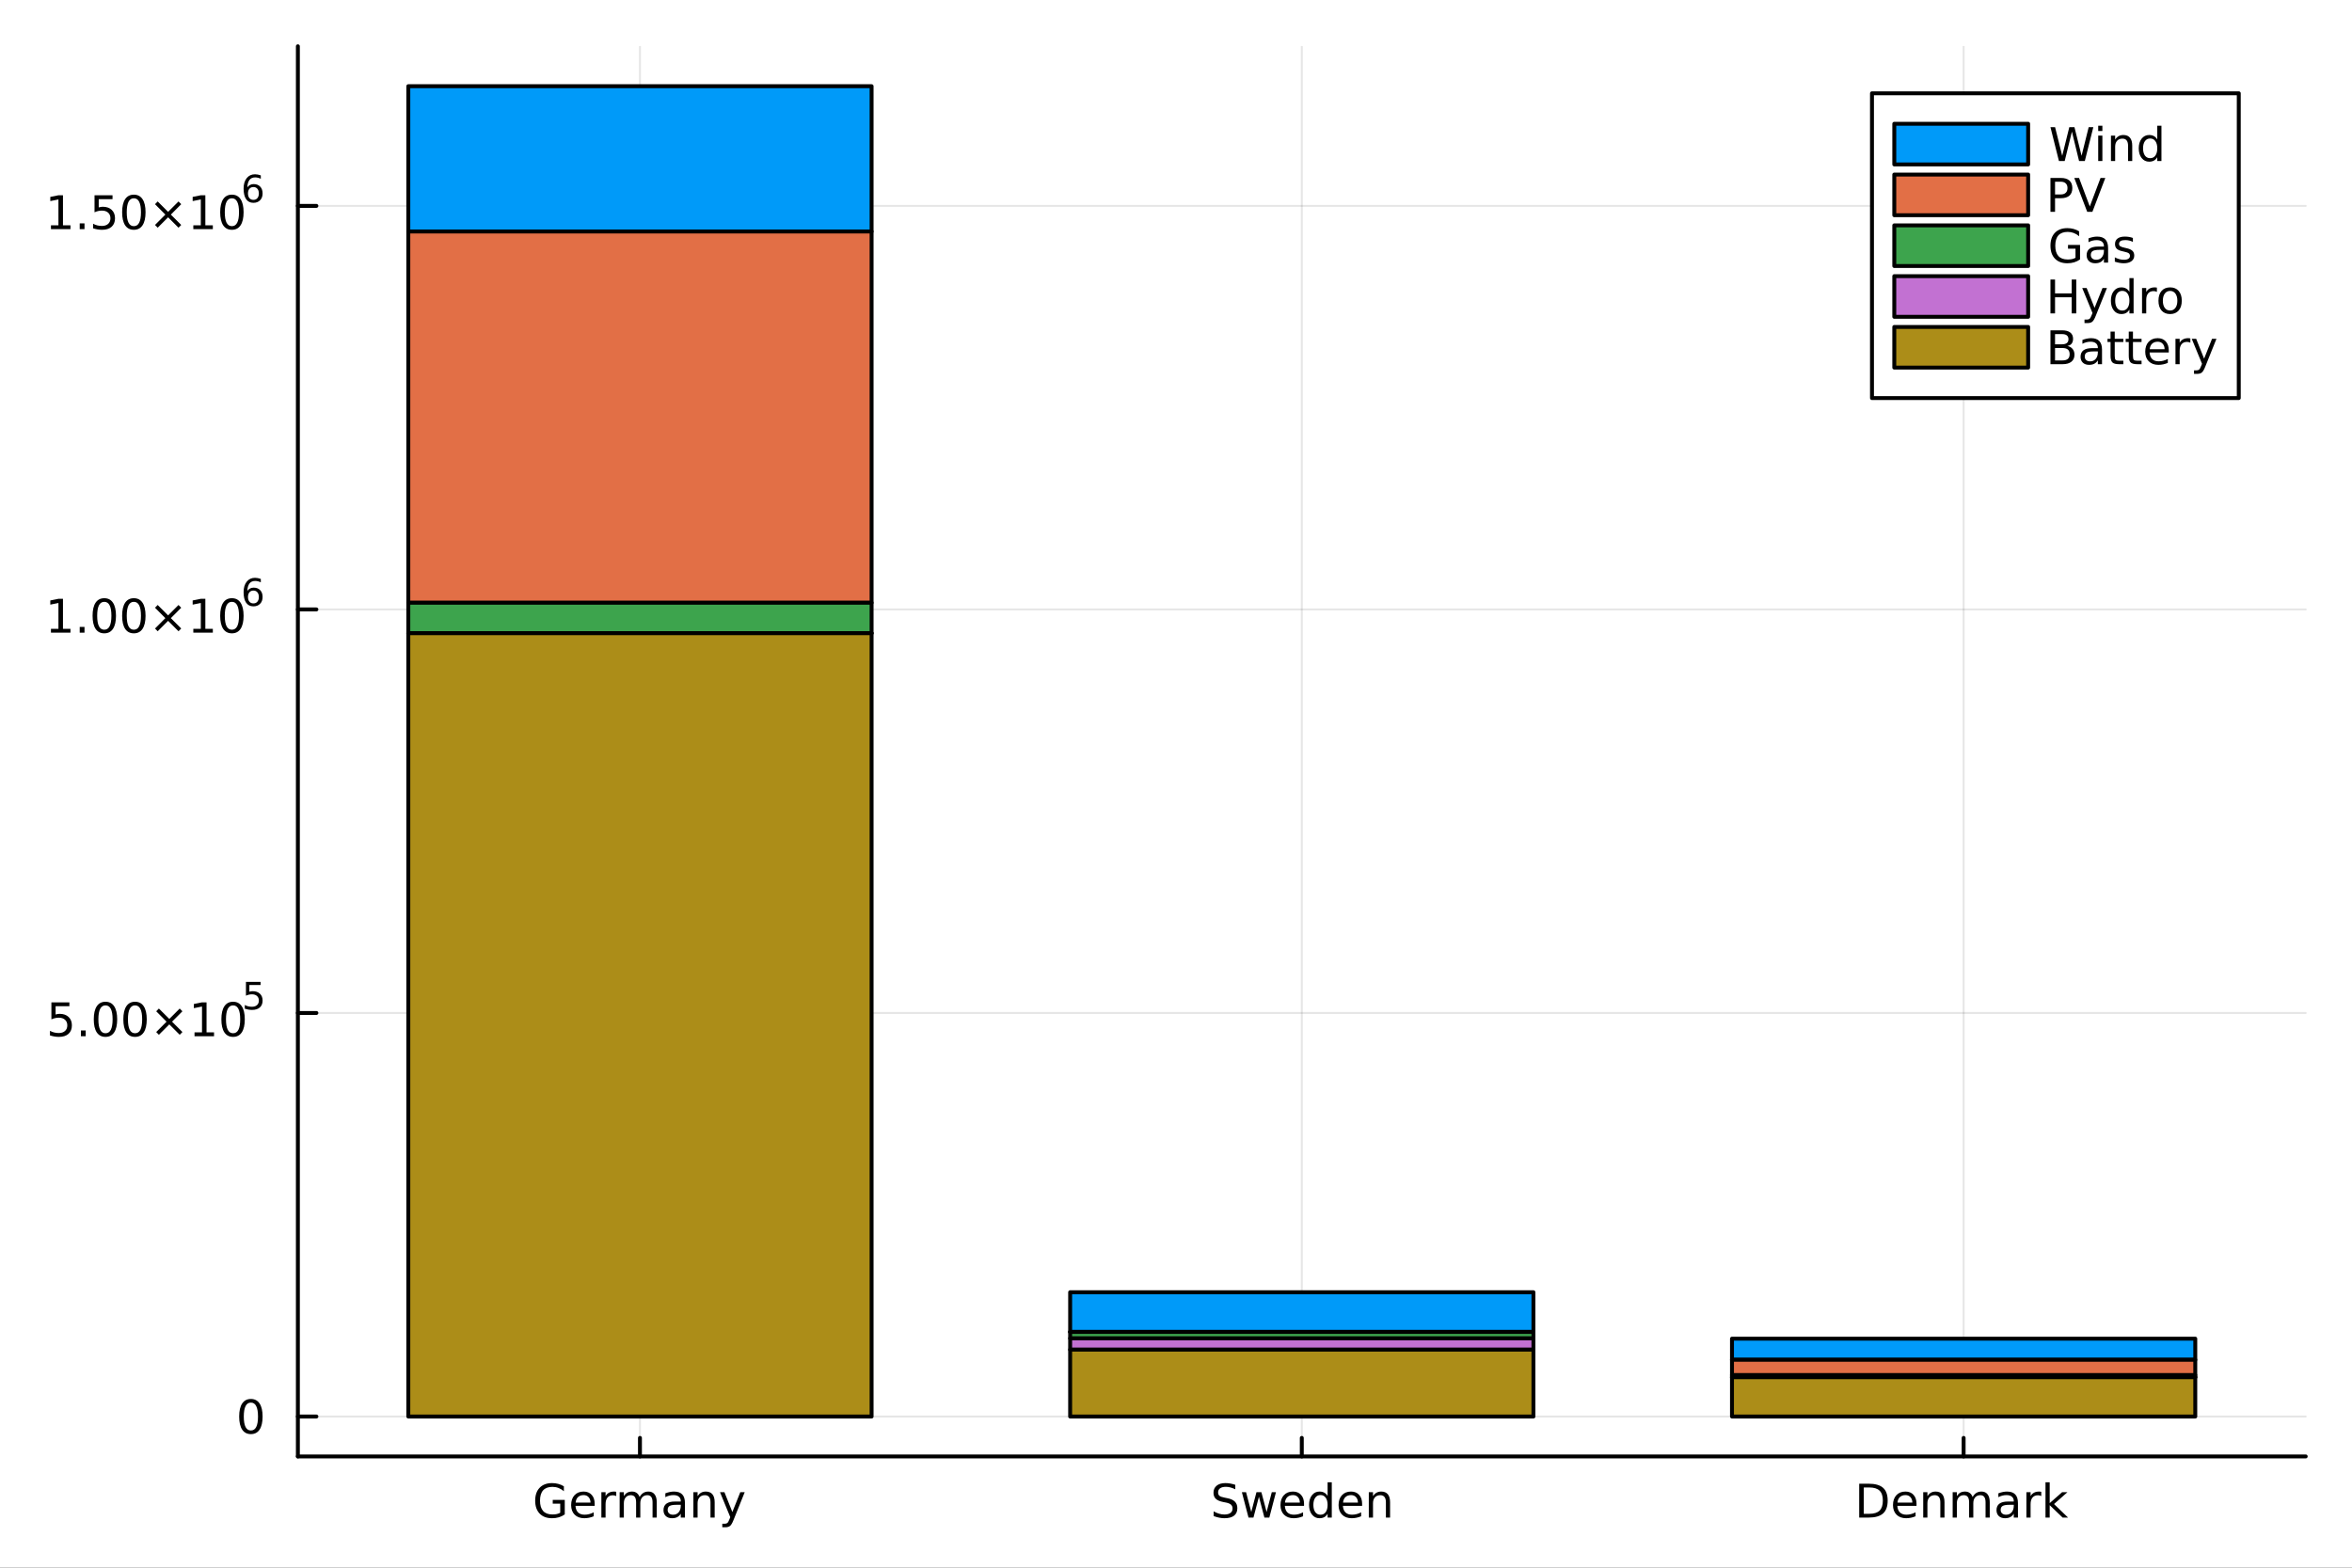 <?xml version="1.0" encoding="utf-8"?>
<svg xmlns="http://www.w3.org/2000/svg" xmlns:xlink="http://www.w3.org/1999/xlink" width="600" height="400" viewBox="0 0 2400 1600">
<rect x="0" y="0" width="2400" height="1600" fill="#333333" stroke="none"/>
<defs>
  <clipPath id="clip590">
    <rect x="0" y="0" width="2400" height="1600"/>
  </clipPath>
</defs>
<path clip-path="url(#clip590)" d="M0 1600 L2400 1600 L2400 0 L0 0  Z" fill="#ffffff" fill-rule="evenodd" fill-opacity="1"/>
<defs>
  <clipPath id="clip591">
    <rect x="480" y="0" width="1681" height="1600"/>
  </clipPath>
</defs>
<path clip-path="url(#clip590)" d="M303.956 1486.45 L2352.76 1486.45 L2352.76 47.244 L303.956 47.244  Z" fill="#ffffff" fill-rule="evenodd" fill-opacity="1"/>
<defs>
  <clipPath id="clip592">
    <rect x="303" y="47" width="2050" height="1440"/>
  </clipPath>
</defs>
<polyline clip-path="url(#clip592)" style="stroke:#000000; stroke-linecap:round; stroke-linejoin:round; stroke-width:2; stroke-opacity:0.1; fill:none" points="653.013,1486.45 653.013,47.244 "/>
<polyline clip-path="url(#clip592)" style="stroke:#000000; stroke-linecap:round; stroke-linejoin:round; stroke-width:2; stroke-opacity:0.1; fill:none" points="1328.36,1486.45 1328.36,47.244 "/>
<polyline clip-path="url(#clip592)" style="stroke:#000000; stroke-linecap:round; stroke-linejoin:round; stroke-width:2; stroke-opacity:0.1; fill:none" points="2003.7,1486.45 2003.7,47.244 "/>
<polyline clip-path="url(#clip590)" style="stroke:#000000; stroke-linecap:round; stroke-linejoin:round; stroke-width:4; stroke-opacity:1; fill:none" points="303.956,1486.45 2352.76,1486.45 "/>
<polyline clip-path="url(#clip590)" style="stroke:#000000; stroke-linecap:round; stroke-linejoin:round; stroke-width:4; stroke-opacity:1; fill:none" points="653.013,1486.45 653.013,1467.55 "/>
<polyline clip-path="url(#clip590)" style="stroke:#000000; stroke-linecap:round; stroke-linejoin:round; stroke-width:4; stroke-opacity:1; fill:none" points="1328.36,1486.45 1328.36,1467.55 "/>
<polyline clip-path="url(#clip590)" style="stroke:#000000; stroke-linecap:round; stroke-linejoin:round; stroke-width:4; stroke-opacity:1; fill:none" points="2003.7,1486.45 2003.7,1467.55 "/>
<path clip-path="url(#clip590)" d="M571.659 1543.92 L571.659 1534.63 L564.021 1534.63 L564.021 1530.79 L576.289 1530.79 L576.289 1545.63 Q573.581 1547.55 570.317 1548.55 Q567.053 1549.52 563.349 1549.52 Q555.248 1549.52 550.664 1544.8 Q546.104 1540.05 546.104 1531.6 Q546.104 1523.13 550.664 1518.41 Q555.248 1513.66 563.349 1513.66 Q566.729 1513.66 569.761 1514.5 Q572.817 1515.33 575.386 1516.95 L575.386 1521.93 Q572.794 1519.73 569.877 1518.62 Q566.96 1517.51 563.743 1517.51 Q557.4 1517.51 554.206 1521.05 Q551.035 1524.59 551.035 1531.6 Q551.035 1538.59 554.206 1542.13 Q557.4 1545.68 563.743 1545.68 Q566.22 1545.68 568.164 1545.26 Q570.109 1544.82 571.659 1543.92 Z" fill="#000000" fill-rule="nonzero" fill-opacity="1" /><path clip-path="url(#clip590)" d="M606.821 1534.82 L606.821 1536.9 L587.238 1536.9 Q587.516 1541.3 589.877 1543.62 Q592.261 1545.91 596.497 1545.91 Q598.951 1545.91 601.243 1545.31 Q603.557 1544.7 605.826 1543.5 L605.826 1547.53 Q603.534 1548.5 601.127 1549.01 Q598.72 1549.52 596.243 1549.52 Q590.039 1549.52 586.405 1545.91 Q582.794 1542.3 582.794 1536.14 Q582.794 1529.77 586.22 1526.05 Q589.669 1522.3 595.502 1522.3 Q600.733 1522.3 603.766 1525.68 Q606.821 1529.03 606.821 1534.82 M602.562 1533.57 Q602.516 1530.07 600.595 1527.99 Q598.696 1525.91 595.548 1525.91 Q591.983 1525.91 589.831 1527.92 Q587.701 1529.94 587.377 1533.59 L602.562 1533.57 Z" fill="#000000" fill-rule="nonzero" fill-opacity="1" /><path clip-path="url(#clip590)" d="M628.835 1526.9 Q628.118 1526.49 627.261 1526.3 Q626.428 1526.09 625.409 1526.09 Q621.798 1526.09 619.854 1528.45 Q617.932 1530.79 617.932 1535.19 L617.932 1548.85 L613.65 1548.85 L613.65 1522.92 L617.932 1522.92 L617.932 1526.95 Q619.275 1524.59 621.428 1523.45 Q623.581 1522.3 626.659 1522.3 Q627.099 1522.3 627.631 1522.37 Q628.164 1522.41 628.812 1522.53 L628.835 1526.9 Z" fill="#000000" fill-rule="nonzero" fill-opacity="1" /><path clip-path="url(#clip590)" d="M652.654 1527.9 Q654.252 1525.03 656.474 1523.66 Q658.696 1522.3 661.705 1522.3 Q665.756 1522.3 667.955 1525.14 Q670.154 1527.97 670.154 1533.2 L670.154 1548.85 L665.872 1548.85 L665.872 1533.34 Q665.872 1529.61 664.553 1527.81 Q663.233 1526 660.525 1526 Q657.215 1526 655.293 1528.2 Q653.372 1530.4 653.372 1534.2 L653.372 1548.85 L649.09 1548.85 L649.09 1533.34 Q649.09 1529.59 647.77 1527.81 Q646.451 1526 643.696 1526 Q640.432 1526 638.511 1528.22 Q636.59 1530.42 636.59 1534.2 L636.59 1548.85 L632.307 1548.85 L632.307 1522.92 L636.59 1522.92 L636.59 1526.95 Q638.048 1524.57 640.085 1523.43 Q642.122 1522.3 644.923 1522.3 Q647.747 1522.3 649.715 1523.73 Q651.705 1525.17 652.654 1527.9 Z" fill="#000000" fill-rule="nonzero" fill-opacity="1" /><path clip-path="url(#clip590)" d="M690.432 1535.82 Q685.27 1535.82 683.279 1537 Q681.289 1538.18 681.289 1541.02 Q681.289 1543.29 682.77 1544.63 Q684.275 1545.95 686.844 1545.95 Q690.386 1545.95 692.515 1543.45 Q694.668 1540.93 694.668 1536.76 L694.668 1535.82 L690.432 1535.82 M698.927 1534.06 L698.927 1548.85 L694.668 1548.85 L694.668 1544.91 Q693.21 1547.27 691.034 1548.41 Q688.858 1549.52 685.71 1549.52 Q681.728 1549.52 679.367 1547.3 Q677.029 1545.05 677.029 1541.3 Q677.029 1536.93 679.946 1534.7 Q682.886 1532.48 688.696 1532.48 L694.668 1532.48 L694.668 1532.07 Q694.668 1529.13 692.724 1527.53 Q690.802 1525.91 687.307 1525.91 Q685.085 1525.91 682.978 1526.44 Q680.872 1526.97 678.927 1528.04 L678.927 1524.1 Q681.265 1523.2 683.464 1522.76 Q685.664 1522.3 687.747 1522.3 Q693.372 1522.3 696.15 1525.21 Q698.927 1528.13 698.927 1534.06 Z" fill="#000000" fill-rule="nonzero" fill-opacity="1" /><path clip-path="url(#clip590)" d="M729.251 1533.2 L729.251 1548.85 L724.992 1548.85 L724.992 1533.34 Q724.992 1529.66 723.557 1527.83 Q722.122 1526 719.251 1526 Q715.802 1526 713.812 1528.2 Q711.821 1530.4 711.821 1534.2 L711.821 1548.85 L707.538 1548.85 L707.538 1522.92 L711.821 1522.92 L711.821 1526.95 Q713.349 1524.61 715.409 1523.45 Q717.492 1522.3 720.2 1522.3 Q724.668 1522.3 726.96 1525.07 Q729.251 1527.83 729.251 1533.2 Z" fill="#000000" fill-rule="nonzero" fill-opacity="1" /><path clip-path="url(#clip590)" d="M748.534 1551.26 Q746.728 1555.88 745.015 1557.3 Q743.302 1558.71 740.432 1558.71 L737.029 1558.71 L737.029 1555.14 L739.529 1555.14 Q741.288 1555.14 742.26 1554.31 Q743.233 1553.48 744.413 1550.38 L745.177 1548.43 L734.691 1522.92 L739.205 1522.92 L747.307 1543.2 L755.409 1522.92 L759.922 1522.92 L748.534 1551.26 Z" fill="#000000" fill-rule="nonzero" fill-opacity="1" /><path clip-path="url(#clip590)" d="M1260.51 1515.42 L1260.51 1519.98 Q1257.85 1518.71 1255.49 1518.08 Q1253.12 1517.46 1250.93 1517.46 Q1247.11 1517.46 1245.02 1518.94 Q1242.96 1520.42 1242.96 1523.15 Q1242.96 1525.45 1244.33 1526.63 Q1245.72 1527.78 1249.56 1528.5 L1252.38 1529.08 Q1257.62 1530.07 1260.09 1532.6 Q1262.59 1535.1 1262.59 1539.31 Q1262.59 1544.33 1259.21 1546.93 Q1255.86 1549.52 1249.35 1549.52 Q1246.9 1549.52 1244.12 1548.96 Q1241.37 1548.41 1238.4 1547.32 L1238.4 1542.51 Q1241.25 1544.1 1243.98 1544.91 Q1246.71 1545.72 1249.35 1545.72 Q1253.36 1545.72 1255.53 1544.15 Q1257.71 1542.57 1257.71 1539.66 Q1257.71 1537.11 1256.13 1535.68 Q1254.58 1534.24 1251.02 1533.52 L1248.17 1532.97 Q1242.94 1531.93 1240.6 1529.7 Q1238.26 1527.48 1238.26 1523.52 Q1238.26 1518.94 1241.48 1516.3 Q1244.72 1513.66 1250.39 1513.66 Q1252.82 1513.66 1255.35 1514.1 Q1257.87 1514.54 1260.51 1515.42 Z" fill="#000000" fill-rule="nonzero" fill-opacity="1" /><path clip-path="url(#clip590)" d="M1267.22 1522.92 L1271.48 1522.92 L1276.81 1543.15 L1282.11 1522.92 L1287.13 1522.92 L1292.45 1543.15 L1297.75 1522.92 L1302.01 1522.92 L1295.23 1548.85 L1290.21 1548.85 L1284.63 1527.6 L1279.03 1548.85 L1274 1548.85 L1267.22 1522.92 Z" fill="#000000" fill-rule="nonzero" fill-opacity="1" /><path clip-path="url(#clip590)" d="M1330.65 1534.82 L1330.65 1536.9 L1311.06 1536.9 Q1311.34 1541.3 1313.7 1543.62 Q1316.09 1545.91 1320.32 1545.91 Q1322.78 1545.91 1325.07 1545.31 Q1327.38 1544.7 1329.65 1543.5 L1329.65 1547.53 Q1327.36 1548.5 1324.95 1549.01 Q1322.55 1549.52 1320.07 1549.52 Q1313.87 1549.52 1310.23 1545.91 Q1306.62 1542.3 1306.62 1536.14 Q1306.62 1529.77 1310.05 1526.05 Q1313.49 1522.3 1319.33 1522.3 Q1324.56 1522.3 1327.59 1525.68 Q1330.65 1529.03 1330.65 1534.82 M1326.39 1533.57 Q1326.34 1530.07 1324.42 1527.99 Q1322.52 1525.91 1319.37 1525.91 Q1315.81 1525.91 1313.66 1527.92 Q1311.53 1529.94 1311.2 1533.59 L1326.39 1533.57 Z" fill="#000000" fill-rule="nonzero" fill-opacity="1" /><path clip-path="url(#clip590)" d="M1354.7 1526.86 L1354.7 1512.83 L1358.96 1512.83 L1358.96 1548.85 L1354.7 1548.85 L1354.7 1544.96 Q1353.36 1547.27 1351.3 1548.41 Q1349.26 1549.52 1346.39 1549.52 Q1341.69 1549.52 1338.73 1545.77 Q1335.79 1542.02 1335.79 1535.91 Q1335.79 1529.8 1338.73 1526.05 Q1341.69 1522.3 1346.39 1522.3 Q1349.26 1522.3 1351.3 1523.43 Q1353.36 1524.54 1354.7 1526.86 M1340.18 1535.91 Q1340.18 1540.61 1342.11 1543.29 Q1344.05 1545.95 1347.43 1545.95 Q1350.81 1545.95 1352.75 1543.29 Q1354.7 1540.61 1354.7 1535.91 Q1354.7 1531.21 1352.75 1528.55 Q1350.81 1525.86 1347.43 1525.86 Q1344.05 1525.86 1342.11 1528.55 Q1340.18 1531.21 1340.18 1535.91 Z" fill="#000000" fill-rule="nonzero" fill-opacity="1" /><path clip-path="url(#clip590)" d="M1389.91 1534.82 L1389.91 1536.9 L1370.32 1536.9 Q1370.6 1541.3 1372.96 1543.62 Q1375.35 1545.91 1379.58 1545.91 Q1382.04 1545.91 1384.33 1545.31 Q1386.64 1544.7 1388.91 1543.5 L1388.91 1547.53 Q1386.62 1548.5 1384.21 1549.01 Q1381.8 1549.52 1379.33 1549.52 Q1373.12 1549.52 1369.49 1545.91 Q1365.88 1542.3 1365.88 1536.14 Q1365.88 1529.77 1369.3 1526.05 Q1372.75 1522.3 1378.59 1522.3 Q1383.82 1522.3 1386.85 1525.68 Q1389.91 1529.03 1389.91 1534.82 M1385.65 1533.57 Q1385.6 1530.07 1383.68 1527.99 Q1381.78 1525.91 1378.63 1525.91 Q1375.07 1525.91 1372.92 1527.92 Q1370.79 1529.94 1370.46 1533.59 L1385.65 1533.57 Z" fill="#000000" fill-rule="nonzero" fill-opacity="1" /><path clip-path="url(#clip590)" d="M1418.45 1533.2 L1418.45 1548.85 L1414.19 1548.85 L1414.19 1533.34 Q1414.19 1529.66 1412.75 1527.83 Q1411.32 1526 1408.45 1526 Q1405 1526 1403.01 1528.2 Q1401.02 1530.4 1401.02 1534.2 L1401.02 1548.85 L1396.74 1548.85 L1396.74 1522.92 L1401.02 1522.92 L1401.02 1526.95 Q1402.55 1524.61 1404.61 1523.45 Q1406.69 1522.3 1409.4 1522.3 Q1413.86 1522.3 1416.16 1525.07 Q1418.45 1527.83 1418.45 1533.2 Z" fill="#000000" fill-rule="nonzero" fill-opacity="1" /><path clip-path="url(#clip590)" d="M1901.82 1518.13 L1901.82 1545.01 L1907.47 1545.01 Q1914.62 1545.01 1917.93 1541.76 Q1921.27 1538.52 1921.27 1531.53 Q1921.27 1524.59 1917.93 1521.37 Q1914.62 1518.13 1907.47 1518.13 L1901.82 1518.13 M1897.15 1514.29 L1906.75 1514.29 Q1916.8 1514.29 1921.5 1518.48 Q1926.2 1522.64 1926.2 1531.53 Q1926.2 1540.47 1921.48 1544.66 Q1916.75 1548.85 1906.75 1548.85 L1897.15 1548.85 L1897.15 1514.29 Z" fill="#000000" fill-rule="nonzero" fill-opacity="1" /><path clip-path="url(#clip590)" d="M1955.64 1534.82 L1955.64 1536.9 L1936.06 1536.9 Q1936.34 1541.3 1938.7 1543.62 Q1941.08 1545.91 1945.32 1545.91 Q1947.77 1545.91 1950.06 1545.31 Q1952.38 1544.7 1954.65 1543.5 L1954.65 1547.53 Q1952.36 1548.5 1949.95 1549.01 Q1947.54 1549.52 1945.06 1549.52 Q1938.86 1549.52 1935.23 1545.91 Q1931.62 1542.3 1931.62 1536.14 Q1931.62 1529.77 1935.04 1526.05 Q1938.49 1522.3 1944.32 1522.3 Q1949.56 1522.3 1952.59 1525.68 Q1955.64 1529.03 1955.64 1534.82 M1951.38 1533.57 Q1951.34 1530.07 1949.42 1527.99 Q1947.52 1525.91 1944.37 1525.91 Q1940.81 1525.91 1938.65 1527.92 Q1936.52 1529.94 1936.2 1533.59 L1951.38 1533.57 Z" fill="#000000" fill-rule="nonzero" fill-opacity="1" /><path clip-path="url(#clip590)" d="M1984.18 1533.2 L1984.18 1548.85 L1979.93 1548.85 L1979.93 1533.34 Q1979.93 1529.66 1978.49 1527.83 Q1977.05 1526 1974.18 1526 Q1970.74 1526 1968.74 1528.2 Q1966.75 1530.4 1966.75 1534.2 L1966.75 1548.85 L1962.47 1548.85 L1962.47 1522.92 L1966.75 1522.92 L1966.75 1526.95 Q1968.28 1524.61 1970.34 1523.45 Q1972.43 1522.3 1975.13 1522.3 Q1979.6 1522.3 1981.89 1525.07 Q1984.18 1527.83 1984.18 1533.2 Z" fill="#000000" fill-rule="nonzero" fill-opacity="1" /><path clip-path="url(#clip590)" d="M2012.86 1527.9 Q2014.46 1525.03 2016.68 1523.66 Q2018.91 1522.3 2021.92 1522.3 Q2025.97 1522.3 2028.17 1525.14 Q2030.36 1527.97 2030.36 1533.2 L2030.36 1548.85 L2026.08 1548.85 L2026.08 1533.34 Q2026.08 1529.61 2024.76 1527.81 Q2023.44 1526 2020.74 1526 Q2017.43 1526 2015.5 1528.2 Q2013.58 1530.4 2013.58 1534.2 L2013.58 1548.85 L2009.3 1548.85 L2009.3 1533.34 Q2009.3 1529.59 2007.98 1527.81 Q2006.66 1526 2003.91 1526 Q2000.64 1526 1998.72 1528.22 Q1996.8 1530.42 1996.8 1534.2 L1996.8 1548.85 L1992.52 1548.85 L1992.52 1522.92 L1996.8 1522.92 L1996.8 1526.95 Q1998.26 1524.57 2000.3 1523.43 Q2002.33 1522.3 2005.13 1522.3 Q2007.96 1522.3 2009.93 1523.73 Q2011.92 1525.17 2012.86 1527.9 Z" fill="#000000" fill-rule="nonzero" fill-opacity="1" /><path clip-path="url(#clip590)" d="M2050.64 1535.82 Q2045.48 1535.82 2043.49 1537 Q2041.5 1538.18 2041.5 1541.02 Q2041.5 1543.29 2042.98 1544.63 Q2044.49 1545.95 2047.05 1545.95 Q2050.6 1545.95 2052.73 1543.45 Q2054.88 1540.93 2054.88 1536.76 L2054.88 1535.82 L2050.64 1535.82 M2059.14 1534.06 L2059.14 1548.85 L2054.88 1548.85 L2054.88 1544.91 Q2053.42 1547.27 2051.24 1548.41 Q2049.07 1549.52 2045.92 1549.52 Q2041.94 1549.52 2039.58 1547.3 Q2037.24 1545.05 2037.24 1541.3 Q2037.24 1536.93 2040.16 1534.7 Q2043.1 1532.48 2048.91 1532.48 L2054.88 1532.48 L2054.88 1532.07 Q2054.88 1529.13 2052.93 1527.53 Q2051.01 1525.91 2047.52 1525.91 Q2045.3 1525.91 2043.19 1526.44 Q2041.08 1526.97 2039.14 1528.04 L2039.14 1524.1 Q2041.48 1523.2 2043.67 1522.76 Q2045.87 1522.3 2047.96 1522.3 Q2053.58 1522.3 2056.36 1525.21 Q2059.14 1528.13 2059.14 1534.06 Z" fill="#000000" fill-rule="nonzero" fill-opacity="1" /><path clip-path="url(#clip590)" d="M2082.93 1526.9 Q2082.22 1526.49 2081.36 1526.3 Q2080.53 1526.09 2079.51 1526.09 Q2075.9 1526.09 2073.95 1528.45 Q2072.03 1530.79 2072.03 1535.19 L2072.03 1548.85 L2067.75 1548.85 L2067.75 1522.92 L2072.03 1522.92 L2072.03 1526.95 Q2073.37 1524.59 2075.53 1523.45 Q2077.68 1522.3 2080.76 1522.3 Q2081.2 1522.3 2081.73 1522.37 Q2082.26 1522.41 2082.91 1522.53 L2082.93 1526.9 Z" fill="#000000" fill-rule="nonzero" fill-opacity="1" /><path clip-path="url(#clip590)" d="M2087.24 1512.83 L2091.52 1512.83 L2091.52 1534.1 L2104.23 1522.92 L2109.67 1522.92 L2095.92 1535.05 L2110.25 1548.85 L2104.69 1548.85 L2091.52 1536.19 L2091.52 1548.85 L2087.24 1548.85 L2087.24 1512.83 Z" fill="#000000" fill-rule="nonzero" fill-opacity="1" /><polyline clip-path="url(#clip592)" style="stroke:#000000; stroke-linecap:round; stroke-linejoin:round; stroke-width:2; stroke-opacity:0.1; fill:none" points="303.956,1445.72 2352.76,1445.72 "/>
<polyline clip-path="url(#clip592)" style="stroke:#000000; stroke-linecap:round; stroke-linejoin:round; stroke-width:2; stroke-opacity:0.1; fill:none" points="303.956,1033.85 2352.76,1033.85 "/>
<polyline clip-path="url(#clip592)" style="stroke:#000000; stroke-linecap:round; stroke-linejoin:round; stroke-width:2; stroke-opacity:0.1; fill:none" points="303.956,621.993 2352.76,621.993 "/>
<polyline clip-path="url(#clip592)" style="stroke:#000000; stroke-linecap:round; stroke-linejoin:round; stroke-width:2; stroke-opacity:0.1; fill:none" points="303.956,210.132 2352.76,210.132 "/>
<polyline clip-path="url(#clip590)" style="stroke:#000000; stroke-linecap:round; stroke-linejoin:round; stroke-width:4; stroke-opacity:1; fill:none" points="303.956,1486.45 303.956,47.244 "/>
<polyline clip-path="url(#clip590)" style="stroke:#000000; stroke-linecap:round; stroke-linejoin:round; stroke-width:4; stroke-opacity:1; fill:none" points="303.956,1445.72 322.853,1445.72 "/>
<polyline clip-path="url(#clip590)" style="stroke:#000000; stroke-linecap:round; stroke-linejoin:round; stroke-width:4; stroke-opacity:1; fill:none" points="303.956,1033.85 322.853,1033.85 "/>
<polyline clip-path="url(#clip590)" style="stroke:#000000; stroke-linecap:round; stroke-linejoin:round; stroke-width:4; stroke-opacity:1; fill:none" points="303.956,621.993 322.853,621.993 "/>
<polyline clip-path="url(#clip590)" style="stroke:#000000; stroke-linecap:round; stroke-linejoin:round; stroke-width:4; stroke-opacity:1; fill:none" points="303.956,210.132 322.853,210.132 "/>
<path clip-path="url(#clip590)" d="M256.011 1431.51 Q252.4 1431.51 250.571 1435.08 Q248.766 1438.62 248.766 1445.75 Q248.766 1452.86 250.571 1456.42 Q252.4 1459.96 256.011 1459.96 Q259.646 1459.96 261.451 1456.42 Q263.28 1452.86 263.28 1445.75 Q263.28 1438.62 261.451 1435.08 Q259.646 1431.51 256.011 1431.51 M256.011 1427.81 Q261.821 1427.81 264.877 1432.42 Q267.956 1437 267.956 1445.75 Q267.956 1454.48 264.877 1459.08 Q261.821 1463.67 256.011 1463.67 Q250.201 1463.67 247.122 1459.08 Q244.067 1454.48 244.067 1445.75 Q244.067 1437 247.122 1432.42 Q250.201 1427.81 256.011 1427.81 Z" fill="#000000" fill-rule="nonzero" fill-opacity="1" /><path clip-path="url(#clip590)" d="M52.45 1023.02 L70.807 1023.02 L70.807 1026.96 L56.733 1026.96 L56.733 1035.43 Q57.751 1035.08 58.77 1034.92 Q59.788 1034.73 60.807 1034.73 Q66.594 1034.73 69.974 1037.91 Q73.353 1041.08 73.353 1046.49 Q73.353 1052.07 69.881 1055.17 Q66.409 1058.25 60.089 1058.25 Q57.913 1058.25 55.645 1057.88 Q53.4 1057.51 50.992 1056.77 L50.992 1052.07 Q53.075 1053.21 55.298 1053.76 Q57.52 1054.32 59.997 1054.32 Q64.001 1054.32 66.339 1052.21 Q68.677 1050.11 68.677 1046.49 Q68.677 1042.88 66.339 1040.78 Q64.001 1038.67 59.997 1038.67 Q58.122 1038.67 56.247 1039.09 Q54.395 1039.5 52.45 1040.38 L52.45 1023.02 Z" fill="#000000" fill-rule="nonzero" fill-opacity="1" /><path clip-path="url(#clip590)" d="M82.566 1051.7 L87.45 1051.7 L87.45 1057.58 L82.566 1057.58 L82.566 1051.7 Z" fill="#000000" fill-rule="nonzero" fill-opacity="1" /><path clip-path="url(#clip590)" d="M107.635 1026.1 Q104.024 1026.1 102.196 1029.67 Q100.39 1033.21 100.39 1040.34 Q100.39 1047.44 102.196 1051.01 Q104.024 1054.55 107.635 1054.55 Q111.27 1054.55 113.075 1051.01 Q114.904 1047.44 114.904 1040.34 Q114.904 1033.21 113.075 1029.67 Q111.27 1026.1 107.635 1026.1 M107.635 1022.4 Q113.445 1022.4 116.501 1027 Q119.58 1031.59 119.58 1040.34 Q119.58 1049.06 116.501 1053.67 Q113.445 1058.25 107.635 1058.25 Q101.825 1058.25 98.746 1053.67 Q95.691 1049.06 95.691 1040.34 Q95.691 1031.59 98.746 1027 Q101.825 1022.4 107.635 1022.4 Z" fill="#000000" fill-rule="nonzero" fill-opacity="1" /><path clip-path="url(#clip590)" d="M137.797 1026.1 Q134.186 1026.1 132.357 1029.67 Q130.552 1033.21 130.552 1040.34 Q130.552 1047.44 132.357 1051.01 Q134.186 1054.55 137.797 1054.55 Q141.431 1054.55 143.237 1051.01 Q145.066 1047.44 145.066 1040.34 Q145.066 1033.21 143.237 1029.67 Q141.431 1026.1 137.797 1026.1 M137.797 1022.4 Q143.607 1022.4 146.663 1027 Q149.742 1031.59 149.742 1040.34 Q149.742 1049.06 146.663 1053.67 Q143.607 1058.25 137.797 1058.25 Q131.987 1058.25 128.908 1053.67 Q125.853 1049.06 125.853 1040.34 Q125.853 1031.59 128.908 1027 Q131.987 1022.4 137.797 1022.4 Z" fill="#000000" fill-rule="nonzero" fill-opacity="1" /><path clip-path="url(#clip590)" d="M186.13 1032.12 L175.552 1042.74 L186.13 1053.32 L183.376 1056.12 L172.751 1045.5 L162.126 1056.12 L159.394 1053.32 L169.95 1042.74 L159.394 1032.12 L162.126 1029.32 L172.751 1039.94 L183.376 1029.32 L186.13 1032.12 Z" fill="#000000" fill-rule="nonzero" fill-opacity="1" /><path clip-path="url(#clip590)" d="M198.491 1053.65 L206.13 1053.65 L206.13 1027.28 L197.82 1028.95 L197.82 1024.69 L206.084 1023.02 L210.76 1023.02 L210.76 1053.65 L218.399 1053.65 L218.399 1057.58 L198.491 1057.58 L198.491 1053.65 Z" fill="#000000" fill-rule="nonzero" fill-opacity="1" /><path clip-path="url(#clip590)" d="M237.843 1026.1 Q234.232 1026.1 232.403 1029.67 Q230.598 1033.21 230.598 1040.34 Q230.598 1047.44 232.403 1051.01 Q234.232 1054.55 237.843 1054.55 Q241.477 1054.55 243.283 1051.01 Q245.111 1047.44 245.111 1040.34 Q245.111 1033.21 243.283 1029.67 Q241.477 1026.1 237.843 1026.1 M237.843 1022.4 Q243.653 1022.4 246.709 1027 Q249.787 1031.59 249.787 1040.34 Q249.787 1049.06 246.709 1053.67 Q243.653 1058.25 237.843 1058.25 Q232.033 1058.25 228.954 1053.67 Q225.899 1049.06 225.899 1040.34 Q225.899 1031.59 228.954 1027 Q232.033 1022.4 237.843 1022.4 Z" fill="#000000" fill-rule="nonzero" fill-opacity="1" /><path clip-path="url(#clip590)" d="M250.972 1002.09 L265.887 1002.09 L265.887 1005.29 L254.452 1005.29 L254.452 1012.17 Q255.279 1011.89 256.107 1011.76 Q256.934 1011.61 257.762 1011.61 Q262.464 1011.61 265.21 1014.19 Q267.956 1016.76 267.956 1021.16 Q267.956 1025.7 265.134 1028.22 Q262.313 1030.72 257.179 1030.72 Q255.411 1030.72 253.568 1030.42 Q251.743 1030.12 249.787 1029.51 L249.787 1025.7 Q251.48 1026.62 253.286 1027.07 Q255.091 1027.52 257.104 1027.52 Q260.357 1027.52 262.257 1025.81 Q264.156 1024.1 264.156 1021.16 Q264.156 1018.23 262.257 1016.52 Q260.357 1014.81 257.104 1014.81 Q255.58 1014.81 254.057 1015.14 Q252.552 1015.48 250.972 1016.2 L250.972 1002.09 Z" fill="#000000" fill-rule="nonzero" fill-opacity="1" /><path clip-path="url(#clip590)" d="M51.992 641.786 L59.631 641.786 L59.631 615.42 L51.321 617.087 L51.321 612.827 L59.584 611.161 L64.26 611.161 L64.26 641.786 L71.899 641.786 L71.899 645.721 L51.992 645.721 L51.992 641.786 Z" fill="#000000" fill-rule="nonzero" fill-opacity="1" /><path clip-path="url(#clip590)" d="M81.344 639.841 L86.228 639.841 L86.228 645.721 L81.344 645.721 L81.344 639.841 Z" fill="#000000" fill-rule="nonzero" fill-opacity="1" /><path clip-path="url(#clip590)" d="M106.413 614.239 Q102.802 614.239 100.973 617.804 Q99.168 621.346 99.168 628.475 Q99.168 635.582 100.973 639.147 Q102.802 642.688 106.413 642.688 Q110.047 642.688 111.853 639.147 Q113.681 635.582 113.681 628.475 Q113.681 621.346 111.853 617.804 Q110.047 614.239 106.413 614.239 M106.413 610.536 Q112.223 610.536 115.279 615.142 Q118.357 619.726 118.357 628.475 Q118.357 637.202 115.279 641.809 Q112.223 646.392 106.413 646.392 Q100.603 646.392 97.524 641.809 Q94.469 637.202 94.469 628.475 Q94.469 619.726 97.524 615.142 Q100.603 610.536 106.413 610.536 Z" fill="#000000" fill-rule="nonzero" fill-opacity="1" /><path clip-path="url(#clip590)" d="M136.575 614.239 Q132.964 614.239 131.135 617.804 Q129.329 621.346 129.329 628.475 Q129.329 635.582 131.135 639.147 Q132.964 642.688 136.575 642.688 Q140.209 642.688 142.014 639.147 Q143.843 635.582 143.843 628.475 Q143.843 621.346 142.014 617.804 Q140.209 614.239 136.575 614.239 M136.575 610.536 Q142.385 610.536 145.44 615.142 Q148.519 619.726 148.519 628.475 Q148.519 637.202 145.44 641.809 Q142.385 646.392 136.575 646.392 Q130.765 646.392 127.686 641.809 Q124.63 637.202 124.63 628.475 Q124.63 619.726 127.686 615.142 Q130.765 610.536 136.575 610.536 Z" fill="#000000" fill-rule="nonzero" fill-opacity="1" /><path clip-path="url(#clip590)" d="M184.908 620.258 L174.329 630.883 L184.908 641.462 L182.153 644.262 L171.528 633.637 L160.903 644.262 L158.172 641.462 L168.727 630.883 L158.172 620.258 L160.903 617.457 L171.528 628.082 L182.153 617.457 L184.908 620.258 Z" fill="#000000" fill-rule="nonzero" fill-opacity="1" /><path clip-path="url(#clip590)" d="M197.269 641.786 L204.908 641.786 L204.908 615.42 L196.598 617.087 L196.598 612.827 L204.861 611.161 L209.537 611.161 L209.537 641.786 L217.176 641.786 L217.176 645.721 L197.269 645.721 L197.269 641.786 Z" fill="#000000" fill-rule="nonzero" fill-opacity="1" /><path clip-path="url(#clip590)" d="M236.62 614.239 Q233.009 614.239 231.181 617.804 Q229.375 621.346 229.375 628.475 Q229.375 635.582 231.181 639.147 Q233.009 642.688 236.62 642.688 Q240.255 642.688 242.06 639.147 Q243.889 635.582 243.889 628.475 Q243.889 621.346 242.06 617.804 Q240.255 614.239 236.62 614.239 M236.62 610.536 Q242.431 610.536 245.486 615.142 Q248.565 619.726 248.565 628.475 Q248.565 637.202 245.486 641.809 Q242.431 646.392 236.62 646.392 Q230.81 646.392 227.732 641.809 Q224.676 637.202 224.676 628.475 Q224.676 619.726 227.732 615.142 Q230.81 610.536 236.62 610.536 Z" fill="#000000" fill-rule="nonzero" fill-opacity="1" /><path clip-path="url(#clip590)" d="M258.589 602.756 Q256.032 602.756 254.527 604.505 Q253.041 606.255 253.041 609.301 Q253.041 612.329 254.527 614.097 Q256.032 615.847 258.589 615.847 Q261.147 615.847 262.633 614.097 Q264.138 612.329 264.138 609.301 Q264.138 606.255 262.633 604.505 Q261.147 602.756 258.589 602.756 M266.131 590.851 L266.131 594.312 Q264.702 593.635 263.235 593.277 Q261.787 592.92 260.357 592.92 Q256.596 592.92 254.602 595.459 Q252.627 597.998 252.345 603.132 Q253.455 601.496 255.129 600.631 Q256.803 599.747 258.815 599.747 Q263.047 599.747 265.492 602.324 Q267.956 604.882 267.956 609.301 Q267.956 613.627 265.398 616.242 Q262.84 618.856 258.589 618.856 Q253.718 618.856 251.142 615.132 Q248.565 611.389 248.565 604.299 Q248.565 597.641 251.725 593.691 Q254.884 589.723 260.207 589.723 Q261.636 589.723 263.084 590.005 Q264.551 590.287 266.131 590.851 Z" fill="#000000" fill-rule="nonzero" fill-opacity="1" /><path clip-path="url(#clip590)" d="M51.992 229.924 L59.631 229.924 L59.631 203.559 L51.321 205.225 L51.321 200.966 L59.584 199.3 L64.26 199.3 L64.26 229.924 L71.899 229.924 L71.899 233.86 L51.992 233.86 L51.992 229.924 Z" fill="#000000" fill-rule="nonzero" fill-opacity="1" /><path clip-path="url(#clip590)" d="M81.344 227.98 L86.228 227.98 L86.228 233.86 L81.344 233.86 L81.344 227.98 Z" fill="#000000" fill-rule="nonzero" fill-opacity="1" /><path clip-path="url(#clip590)" d="M96.459 199.3 L114.816 199.3 L114.816 203.235 L100.742 203.235 L100.742 211.707 Q101.76 211.36 102.779 211.198 Q103.797 211.012 104.816 211.012 Q110.603 211.012 113.982 214.184 Q117.362 217.355 117.362 222.772 Q117.362 228.35 113.89 231.452 Q110.417 234.531 104.098 234.531 Q101.922 234.531 99.654 234.16 Q97.408 233.79 95.001 233.049 L95.001 228.35 Q97.084 229.485 99.306 230.04 Q101.529 230.596 104.005 230.596 Q108.01 230.596 110.348 228.489 Q112.686 226.383 112.686 222.772 Q112.686 219.161 110.348 217.054 Q108.01 214.948 104.005 214.948 Q102.13 214.948 100.255 215.364 Q98.404 215.781 96.459 216.661 L96.459 199.3 Z" fill="#000000" fill-rule="nonzero" fill-opacity="1" /><path clip-path="url(#clip590)" d="M136.575 202.378 Q132.964 202.378 131.135 205.943 Q129.329 209.485 129.329 216.614 Q129.329 223.721 131.135 227.285 Q132.964 230.827 136.575 230.827 Q140.209 230.827 142.014 227.285 Q143.843 223.721 143.843 216.614 Q143.843 209.485 142.014 205.943 Q140.209 202.378 136.575 202.378 M136.575 198.675 Q142.385 198.675 145.44 203.281 Q148.519 207.864 148.519 216.614 Q148.519 225.341 145.44 229.947 Q142.385 234.531 136.575 234.531 Q130.765 234.531 127.686 229.947 Q124.63 225.341 124.63 216.614 Q124.63 207.864 127.686 203.281 Q130.765 198.675 136.575 198.675 Z" fill="#000000" fill-rule="nonzero" fill-opacity="1" /><path clip-path="url(#clip590)" d="M184.908 208.397 L174.329 219.022 L184.908 229.6 L182.153 232.401 L171.528 221.776 L160.903 232.401 L158.172 229.6 L168.727 219.022 L158.172 208.397 L160.903 205.596 L171.528 216.221 L182.153 205.596 L184.908 208.397 Z" fill="#000000" fill-rule="nonzero" fill-opacity="1" /><path clip-path="url(#clip590)" d="M197.269 229.924 L204.908 229.924 L204.908 203.559 L196.598 205.225 L196.598 200.966 L204.861 199.3 L209.537 199.3 L209.537 229.924 L217.176 229.924 L217.176 233.86 L197.269 233.86 L197.269 229.924 Z" fill="#000000" fill-rule="nonzero" fill-opacity="1" /><path clip-path="url(#clip590)" d="M236.62 202.378 Q233.009 202.378 231.181 205.943 Q229.375 209.485 229.375 216.614 Q229.375 223.721 231.181 227.285 Q233.009 230.827 236.62 230.827 Q240.255 230.827 242.06 227.285 Q243.889 223.721 243.889 216.614 Q243.889 209.485 242.06 205.943 Q240.255 202.378 236.62 202.378 M236.62 198.675 Q242.431 198.675 245.486 203.281 Q248.565 207.864 248.565 216.614 Q248.565 225.341 245.486 229.947 Q242.431 234.531 236.62 234.531 Q230.81 234.531 227.732 229.947 Q224.676 225.341 224.676 216.614 Q224.676 207.864 227.732 203.281 Q230.81 198.675 236.62 198.675 Z" fill="#000000" fill-rule="nonzero" fill-opacity="1" /><path clip-path="url(#clip590)" d="M258.589 190.895 Q256.032 190.895 254.527 192.644 Q253.041 194.393 253.041 197.44 Q253.041 200.468 254.527 202.236 Q256.032 203.985 258.589 203.985 Q261.147 203.985 262.633 202.236 Q264.138 200.468 264.138 197.44 Q264.138 194.393 262.633 192.644 Q261.147 190.895 258.589 190.895 M266.131 178.99 L266.131 182.45 Q264.702 181.773 263.235 181.416 Q261.787 181.059 260.357 181.059 Q256.596 181.059 254.602 183.598 Q252.627 186.137 252.345 191.271 Q253.455 189.635 255.129 188.77 Q256.803 187.886 258.815 187.886 Q263.047 187.886 265.492 190.463 Q267.956 193.02 267.956 197.44 Q267.956 201.766 265.398 204.38 Q262.84 206.995 258.589 206.995 Q253.718 206.995 251.142 203.271 Q248.565 199.528 248.565 192.437 Q248.565 185.779 251.725 181.83 Q254.884 177.861 260.207 177.861 Q261.636 177.861 263.084 178.143 Q264.551 178.426 266.131 178.99 Z" fill="#000000" fill-rule="nonzero" fill-opacity="1" /><path clip-path="url(#clip592)" d="M416.643 87.976 L416.643 236.246 L889.383 236.246 L889.383 87.976 L416.643 87.976 L416.643 87.976  Z" fill="#009af9" fill-rule="evenodd" fill-opacity="1"/>
<polyline clip-path="url(#clip592)" style="stroke:#000000; stroke-linecap:round; stroke-linejoin:round; stroke-width:4; stroke-opacity:1; fill:none" points="416.643,87.976 416.643,236.246 889.383,236.246 889.383,87.976 416.643,87.976 "/>
<path clip-path="url(#clip592)" d="M1091.99 1318.87 L1091.99 1359.38 L1564.73 1359.38 L1564.73 1318.87 L1091.99 1318.87 L1091.99 1318.87  Z" fill="#009af9" fill-rule="evenodd" fill-opacity="1"/>
<polyline clip-path="url(#clip592)" style="stroke:#000000; stroke-linecap:round; stroke-linejoin:round; stroke-width:4; stroke-opacity:1; fill:none" points="1091.99,1318.87 1091.99,1359.38 1564.73,1359.38 1564.73,1318.87 1091.99,1318.87 "/>
<path clip-path="url(#clip592)" d="M1767.33 1366.27 L1767.33 1387.82 L2240.07 1387.82 L2240.07 1366.27 L1767.33 1366.27 L1767.33 1366.27  Z" fill="#009af9" fill-rule="evenodd" fill-opacity="1"/>
<polyline clip-path="url(#clip592)" style="stroke:#000000; stroke-linecap:round; stroke-linejoin:round; stroke-width:4; stroke-opacity:1; fill:none" points="1767.33,1366.27 1767.33,1387.82 2240.07,1387.82 2240.07,1366.27 1767.33,1366.27 "/>
<circle clip-path="url(#clip592)" style="fill:#009af9; stroke:none; fill-opacity:0" cx="653.013" cy="87.976" r="2"/>
<circle clip-path="url(#clip592)" style="fill:#009af9; stroke:none; fill-opacity:0" cx="1328.36" cy="1318.87" r="2"/>
<circle clip-path="url(#clip592)" style="fill:#009af9; stroke:none; fill-opacity:0" cx="2003.7" cy="1366.27" r="2"/>
<path clip-path="url(#clip592)" d="M416.643 236.246 L416.643 615.159 L889.383 615.159 L889.383 236.246 L416.643 236.246 L416.643 236.246  Z" fill="#e26f46" fill-rule="evenodd" fill-opacity="1"/>
<polyline clip-path="url(#clip592)" style="stroke:#000000; stroke-linecap:round; stroke-linejoin:round; stroke-width:4; stroke-opacity:1; fill:none" points="416.643,236.246 416.643,615.159 889.383,615.159 889.383,236.246 416.643,236.246 "/>
<path clip-path="url(#clip592)" d="M1091.99 1359.38 L1091.99 1359.38 L1564.73 1359.38 L1564.73 1359.38 L1091.99 1359.38 L1091.99 1359.38  Z" fill="#e26f46" fill-rule="evenodd" fill-opacity="1"/>
<polyline clip-path="url(#clip592)" style="stroke:#000000; stroke-linecap:round; stroke-linejoin:round; stroke-width:4; stroke-opacity:1; fill:none" points="1091.99,1359.38 1091.99,1359.38 1564.73,1359.38 1091.99,1359.38 "/>
<path clip-path="url(#clip592)" d="M1767.33 1387.82 L1767.33 1403.46 L2240.07 1403.46 L2240.07 1387.82 L1767.33 1387.82 L1767.33 1387.82  Z" fill="#e26f46" fill-rule="evenodd" fill-opacity="1"/>
<polyline clip-path="url(#clip592)" style="stroke:#000000; stroke-linecap:round; stroke-linejoin:round; stroke-width:4; stroke-opacity:1; fill:none" points="1767.33,1387.82 1767.33,1403.46 2240.07,1403.46 2240.07,1387.82 1767.33,1387.82 "/>
<circle clip-path="url(#clip592)" style="fill:#e26f46; stroke:none; fill-opacity:0" cx="653.013" cy="236.246" r="2"/>
<circle clip-path="url(#clip592)" style="fill:#e26f46; stroke:none; fill-opacity:0" cx="1328.36" cy="1359.38" r="2"/>
<circle clip-path="url(#clip592)" style="fill:#e26f46; stroke:none; fill-opacity:0" cx="2003.7" cy="1387.82" r="2"/>
<path clip-path="url(#clip592)" d="M416.643 615.159 L416.643 646.257 L889.383 646.257 L889.383 615.159 L416.643 615.159 L416.643 615.159  Z" fill="#3da44d" fill-rule="evenodd" fill-opacity="1"/>
<polyline clip-path="url(#clip592)" style="stroke:#000000; stroke-linecap:round; stroke-linejoin:round; stroke-width:4; stroke-opacity:1; fill:none" points="416.643,615.159 416.643,646.257 889.383,646.257 889.383,615.159 416.643,615.159 "/>
<path clip-path="url(#clip592)" d="M1091.99 1359.38 L1091.99 1365.94 L1564.73 1365.94 L1564.73 1359.38 L1091.99 1359.38 L1091.99 1359.38  Z" fill="#3da44d" fill-rule="evenodd" fill-opacity="1"/>
<polyline clip-path="url(#clip592)" style="stroke:#000000; stroke-linecap:round; stroke-linejoin:round; stroke-width:4; stroke-opacity:1; fill:none" points="1091.99,1359.38 1091.99,1365.94 1564.73,1365.94 1564.73,1359.38 1091.99,1359.38 "/>
<path clip-path="url(#clip592)" d="M1767.33 1403.46 L1767.33 1405.63 L2240.07 1405.63 L2240.07 1403.46 L1767.33 1403.46 L1767.33 1403.46  Z" fill="#3da44d" fill-rule="evenodd" fill-opacity="1"/>
<polyline clip-path="url(#clip592)" style="stroke:#000000; stroke-linecap:round; stroke-linejoin:round; stroke-width:4; stroke-opacity:1; fill:none" points="1767.33,1403.46 1767.33,1405.63 2240.07,1405.63 2240.07,1403.46 1767.33,1403.46 "/>
<circle clip-path="url(#clip592)" style="fill:#3da44d; stroke:none; fill-opacity:0" cx="653.013" cy="615.159" r="2"/>
<circle clip-path="url(#clip592)" style="fill:#3da44d; stroke:none; fill-opacity:0" cx="1328.36" cy="1359.38" r="2"/>
<circle clip-path="url(#clip592)" style="fill:#3da44d; stroke:none; fill-opacity:0" cx="2003.7" cy="1403.46" r="2"/>
<path clip-path="url(#clip592)" d="M416.643 646.257 L416.643 646.257 L889.383 646.257 L889.383 646.257 L416.643 646.257 L416.643 646.257  Z" fill="#c271d2" fill-rule="evenodd" fill-opacity="1"/>
<polyline clip-path="url(#clip592)" style="stroke:#000000; stroke-linecap:round; stroke-linejoin:round; stroke-width:4; stroke-opacity:1; fill:none" points="416.643,646.257 416.643,646.257 889.383,646.257 416.643,646.257 "/>
<path clip-path="url(#clip592)" d="M1091.99 1365.94 L1091.99 1377.48 L1564.73 1377.48 L1564.73 1365.94 L1091.99 1365.94 L1091.99 1365.94  Z" fill="#c271d2" fill-rule="evenodd" fill-opacity="1"/>
<polyline clip-path="url(#clip592)" style="stroke:#000000; stroke-linecap:round; stroke-linejoin:round; stroke-width:4; stroke-opacity:1; fill:none" points="1091.99,1365.94 1091.99,1377.48 1564.73,1377.48 1564.73,1365.94 1091.99,1365.94 "/>
<path clip-path="url(#clip592)" d="M1767.33 1405.63 L1767.33 1405.63 L2240.07 1405.63 L2240.07 1405.63 L1767.33 1405.63 L1767.33 1405.63  Z" fill="#c271d2" fill-rule="evenodd" fill-opacity="1"/>
<polyline clip-path="url(#clip592)" style="stroke:#000000; stroke-linecap:round; stroke-linejoin:round; stroke-width:4; stroke-opacity:1; fill:none" points="1767.33,1405.63 1767.33,1405.63 2240.07,1405.63 1767.33,1405.63 "/>
<circle clip-path="url(#clip592)" style="fill:#c271d2; stroke:none; fill-opacity:0" cx="653.013" cy="646.257" r="2"/>
<circle clip-path="url(#clip592)" style="fill:#c271d2; stroke:none; fill-opacity:0" cx="1328.36" cy="1365.94" r="2"/>
<circle clip-path="url(#clip592)" style="fill:#c271d2; stroke:none; fill-opacity:0" cx="2003.7" cy="1405.63" r="2"/>
<path clip-path="url(#clip592)" d="M416.643 646.257 L416.643 1445.72 L889.383 1445.72 L889.383 646.257 L416.643 646.257 L416.643 646.257  Z" fill="#ac8d18" fill-rule="evenodd" fill-opacity="1"/>
<polyline clip-path="url(#clip592)" style="stroke:#000000; stroke-linecap:round; stroke-linejoin:round; stroke-width:4; stroke-opacity:1; fill:none" points="416.643,646.257 416.643,1445.72 889.383,1445.72 889.383,646.257 416.643,646.257 "/>
<path clip-path="url(#clip592)" d="M1091.99 1377.48 L1091.99 1445.72 L1564.73 1445.72 L1564.73 1377.48 L1091.99 1377.48 L1091.99 1377.48  Z" fill="#ac8d18" fill-rule="evenodd" fill-opacity="1"/>
<polyline clip-path="url(#clip592)" style="stroke:#000000; stroke-linecap:round; stroke-linejoin:round; stroke-width:4; stroke-opacity:1; fill:none" points="1091.99,1377.48 1091.99,1445.72 1564.73,1445.72 1564.73,1377.48 1091.99,1377.48 "/>
<path clip-path="url(#clip592)" d="M1767.33 1405.63 L1767.33 1445.72 L2240.07 1445.72 L2240.07 1405.63 L1767.33 1405.63 L1767.33 1405.63  Z" fill="#ac8d18" fill-rule="evenodd" fill-opacity="1"/>
<polyline clip-path="url(#clip592)" style="stroke:#000000; stroke-linecap:round; stroke-linejoin:round; stroke-width:4; stroke-opacity:1; fill:none" points="1767.33,1405.63 1767.33,1445.72 2240.07,1445.72 2240.07,1405.63 1767.33,1405.63 "/>
<circle clip-path="url(#clip592)" style="fill:#ac8d18; stroke:none; fill-opacity:0" cx="653.013" cy="646.257" r="2"/>
<circle clip-path="url(#clip592)" style="fill:#ac8d18; stroke:none; fill-opacity:0" cx="1328.36" cy="1377.48" r="2"/>
<circle clip-path="url(#clip592)" style="fill:#ac8d18; stroke:none; fill-opacity:0" cx="2003.7" cy="1405.63" r="2"/>
<path clip-path="url(#clip590)" d="M1910.19 406.258 L2284.46 406.258 L2284.46 95.218 L1910.19 95.218  Z" fill="#ffffff" fill-rule="evenodd" fill-opacity="1"/>
<polyline clip-path="url(#clip590)" style="stroke:#000000; stroke-linecap:round; stroke-linejoin:round; stroke-width:4; stroke-opacity:1; fill:none" points="1910.19,406.258 2284.46,406.258 2284.46,95.218 1910.19,95.218 1910.19,406.258 "/>
<path clip-path="url(#clip590)" d="M1932.95 167.794 L2069.54 167.794 L2069.54 126.322 L1932.95 126.322 L1932.95 167.794  Z" fill="#009af9" fill-rule="evenodd" fill-opacity="1"/>
<polyline clip-path="url(#clip590)" style="stroke:#000000; stroke-linecap:round; stroke-linejoin:round; stroke-width:4; stroke-opacity:1; fill:none" points="1932.95,167.794 2069.54,167.794 2069.54,126.322 1932.95,126.322 1932.95,167.794 "/>
<path clip-path="url(#clip590)" d="M2092.3 129.778 L2097.02 129.778 L2104.29 158.99 L2111.54 129.778 L2116.79 129.778 L2124.06 158.99 L2131.31 129.778 L2136.05 129.778 L2127.37 164.338 L2121.49 164.338 L2114.2 134.338 L2106.84 164.338 L2100.96 164.338 L2092.3 129.778 Z" fill="#000000" fill-rule="nonzero" fill-opacity="1" /><path clip-path="url(#clip590)" d="M2141.03 138.412 L2145.29 138.412 L2145.29 164.338 L2141.03 164.338 L2141.03 138.412 M2141.03 128.319 L2145.29 128.319 L2145.29 133.713 L2141.03 133.713 L2141.03 128.319 Z" fill="#000000" fill-rule="nonzero" fill-opacity="1" /><path clip-path="url(#clip590)" d="M2175.75 148.689 L2175.75 164.338 L2171.49 164.338 L2171.49 148.828 Q2171.49 145.148 2170.06 143.319 Q2168.62 141.49 2165.75 141.49 Q2162.3 141.49 2160.31 143.69 Q2158.32 145.889 2158.32 149.685 L2158.32 164.338 L2154.04 164.338 L2154.04 138.412 L2158.32 138.412 L2158.32 142.44 Q2159.85 140.102 2161.91 138.944 Q2163.99 137.787 2166.7 137.787 Q2171.17 137.787 2173.46 140.565 Q2175.75 143.319 2175.75 148.689 Z" fill="#000000" fill-rule="nonzero" fill-opacity="1" /><path clip-path="url(#clip590)" d="M2201.3 142.347 L2201.3 128.319 L2205.56 128.319 L2205.56 164.338 L2201.3 164.338 L2201.3 160.449 Q2199.96 162.763 2197.9 163.898 Q2195.87 165.009 2192.99 165.009 Q2188.3 165.009 2185.33 161.259 Q2182.39 157.509 2182.39 151.398 Q2182.39 145.287 2185.33 141.537 Q2188.3 137.787 2192.99 137.787 Q2195.87 137.787 2197.9 138.921 Q2199.96 140.032 2201.3 142.347 M2186.79 151.398 Q2186.79 156.097 2188.71 158.782 Q2190.66 161.444 2194.04 161.444 Q2197.42 161.444 2199.36 158.782 Q2201.3 156.097 2201.3 151.398 Q2201.3 146.699 2199.36 144.037 Q2197.42 141.352 2194.04 141.352 Q2190.66 141.352 2188.71 144.037 Q2186.79 146.699 2186.79 151.398 Z" fill="#000000" fill-rule="nonzero" fill-opacity="1" /><path clip-path="url(#clip590)" d="M1932.95 219.634 L2069.54 219.634 L2069.54 178.162 L1932.95 178.162 L1932.95 219.634  Z" fill="#e26f46" fill-rule="evenodd" fill-opacity="1"/>
<polyline clip-path="url(#clip590)" style="stroke:#000000; stroke-linecap:round; stroke-linejoin:round; stroke-width:4; stroke-opacity:1; fill:none" points="1932.95,219.634 2069.54,219.634 2069.54,178.162 1932.95,178.162 1932.95,219.634 "/>
<path clip-path="url(#clip590)" d="M2096.98 185.46 L2096.98 198.446 L2102.86 198.446 Q2106.12 198.446 2107.9 196.756 Q2109.69 195.067 2109.69 191.942 Q2109.69 188.84 2107.9 187.15 Q2106.12 185.46 2102.86 185.46 L2096.98 185.46 M2092.3 181.618 L2102.86 181.618 Q2108.67 181.618 2111.63 184.256 Q2114.62 186.872 2114.62 191.942 Q2114.62 197.057 2111.63 199.673 Q2108.67 202.289 2102.86 202.289 L2096.98 202.289 L2096.98 216.178 L2092.3 216.178 L2092.3 181.618 Z" fill="#000000" fill-rule="nonzero" fill-opacity="1" /><path clip-path="url(#clip590)" d="M2129.8 216.178 L2116.61 181.618 L2121.49 181.618 L2132.44 210.715 L2143.41 181.618 L2148.27 181.618 L2135.1 216.178 L2129.8 216.178 Z" fill="#000000" fill-rule="nonzero" fill-opacity="1" /><path clip-path="url(#clip590)" d="M1932.95 271.474 L2069.54 271.474 L2069.54 230.002 L1932.95 230.002 L1932.95 271.474  Z" fill="#3da44d" fill-rule="evenodd" fill-opacity="1"/>
<polyline clip-path="url(#clip590)" style="stroke:#000000; stroke-linecap:round; stroke-linejoin:round; stroke-width:4; stroke-opacity:1; fill:none" points="1932.95,271.474 2069.54,271.474 2069.54,230.002 1932.95,230.002 1932.95,271.474 "/>
<path clip-path="url(#clip590)" d="M2117.86 263.087 L2117.86 253.805 L2110.22 253.805 L2110.22 249.962 L2122.49 249.962 L2122.49 264.8 Q2119.78 266.721 2116.51 267.717 Q2113.25 268.689 2109.55 268.689 Q2101.44 268.689 2096.86 263.967 Q2092.3 259.221 2092.3 250.772 Q2092.3 242.3 2096.86 237.578 Q2101.44 232.833 2109.55 232.833 Q2112.93 232.833 2115.96 233.666 Q2119.01 234.499 2121.58 236.12 L2121.58 241.096 Q2118.99 238.897 2116.07 237.786 Q2113.16 236.675 2109.94 236.675 Q2103.6 236.675 2100.4 240.217 Q2097.23 243.758 2097.23 250.772 Q2097.23 257.763 2100.4 261.305 Q2103.6 264.846 2109.94 264.846 Q2112.42 264.846 2114.36 264.43 Q2116.31 263.99 2117.86 263.087 Z" fill="#000000" fill-rule="nonzero" fill-opacity="1" /><path clip-path="url(#clip590)" d="M2142.62 254.985 Q2137.46 254.985 2135.47 256.166 Q2133.48 257.346 2133.48 260.194 Q2133.48 262.462 2134.96 263.805 Q2136.47 265.124 2139.04 265.124 Q2142.58 265.124 2144.71 262.624 Q2146.86 260.101 2146.86 255.934 L2146.86 254.985 L2142.62 254.985 M2151.12 253.226 L2151.12 268.018 L2146.86 268.018 L2146.86 264.082 Q2145.4 266.443 2143.23 267.578 Q2141.05 268.689 2137.9 268.689 Q2133.92 268.689 2131.56 266.467 Q2129.22 264.221 2129.22 260.471 Q2129.22 256.096 2132.14 253.874 Q2135.08 251.652 2140.89 251.652 L2146.86 251.652 L2146.86 251.235 Q2146.86 248.295 2144.92 246.698 Q2143 245.078 2139.5 245.078 Q2137.28 245.078 2135.17 245.61 Q2133.06 246.143 2131.12 247.207 L2131.12 243.272 Q2133.46 242.37 2135.66 241.93 Q2137.86 241.467 2139.94 241.467 Q2145.56 241.467 2148.34 244.383 Q2151.12 247.3 2151.12 253.226 Z" fill="#000000" fill-rule="nonzero" fill-opacity="1" /><path clip-path="url(#clip590)" d="M2176.42 242.856 L2176.42 246.883 Q2174.62 245.957 2172.67 245.495 Q2170.73 245.032 2168.64 245.032 Q2165.47 245.032 2163.87 246.004 Q2162.3 246.976 2162.3 248.92 Q2162.3 250.402 2163.43 251.258 Q2164.57 252.092 2167.99 252.856 L2169.45 253.18 Q2173.99 254.152 2175.89 255.934 Q2177.81 257.694 2177.81 260.865 Q2177.81 264.476 2174.94 266.582 Q2172.09 268.689 2167.09 268.689 Q2165.01 268.689 2162.74 268.272 Q2160.49 267.879 2157.99 267.068 L2157.99 262.67 Q2160.36 263.897 2162.65 264.522 Q2164.94 265.124 2167.18 265.124 Q2170.19 265.124 2171.81 264.106 Q2173.43 263.064 2173.43 261.189 Q2173.43 259.453 2172.25 258.527 Q2171.1 257.601 2167.14 256.744 L2165.66 256.397 Q2161.7 255.564 2159.94 253.851 Q2158.18 252.115 2158.18 249.106 Q2158.18 245.448 2160.77 243.458 Q2163.37 241.467 2168.13 241.467 Q2170.49 241.467 2172.58 241.814 Q2174.66 242.161 2176.42 242.856 Z" fill="#000000" fill-rule="nonzero" fill-opacity="1" /><path clip-path="url(#clip590)" d="M1932.95 323.314 L2069.54 323.314 L2069.54 281.842 L1932.95 281.842 L1932.95 323.314  Z" fill="#c271d2" fill-rule="evenodd" fill-opacity="1"/>
<polyline clip-path="url(#clip590)" style="stroke:#000000; stroke-linecap:round; stroke-linejoin:round; stroke-width:4; stroke-opacity:1; fill:none" points="1932.95,323.314 2069.54,323.314 2069.54,281.842 1932.95,281.842 1932.95,323.314 "/>
<path clip-path="url(#clip590)" d="M2092.3 285.298 L2096.98 285.298 L2096.98 299.464 L2113.97 299.464 L2113.97 285.298 L2118.64 285.298 L2118.64 319.858 L2113.97 319.858 L2113.97 303.399 L2096.98 303.399 L2096.98 319.858 L2092.3 319.858 L2092.3 285.298 Z" fill="#000000" fill-rule="nonzero" fill-opacity="1" /><path clip-path="url(#clip590)" d="M2138.55 322.265 Q2136.75 326.895 2135.03 328.307 Q2133.32 329.719 2130.45 329.719 L2127.05 329.719 L2127.05 326.154 L2129.55 326.154 Q2131.31 326.154 2132.28 325.32 Q2133.25 324.487 2134.43 321.385 L2135.19 319.441 L2124.71 293.932 L2129.22 293.932 L2137.32 314.209 L2145.43 293.932 L2149.94 293.932 L2138.55 322.265 Z" fill="#000000" fill-rule="nonzero" fill-opacity="1" /><path clip-path="url(#clip590)" d="M2172.88 297.867 L2172.88 283.839 L2177.14 283.839 L2177.14 319.858 L2172.88 319.858 L2172.88 315.969 Q2171.54 318.283 2169.48 319.418 Q2167.44 320.529 2164.57 320.529 Q2159.87 320.529 2156.91 316.779 Q2153.97 313.029 2153.97 306.918 Q2153.97 300.807 2156.91 297.057 Q2159.87 293.307 2164.57 293.307 Q2167.44 293.307 2169.48 294.441 Q2171.54 295.552 2172.88 297.867 M2158.37 306.918 Q2158.37 311.617 2160.29 314.302 Q2162.23 316.964 2165.61 316.964 Q2168.99 316.964 2170.93 314.302 Q2172.88 311.617 2172.88 306.918 Q2172.88 302.219 2170.93 299.557 Q2168.99 296.872 2165.61 296.872 Q2162.23 296.872 2160.29 299.557 Q2158.37 302.219 2158.37 306.918 Z" fill="#000000" fill-rule="nonzero" fill-opacity="1" /><path clip-path="url(#clip590)" d="M2200.93 297.913 Q2200.22 297.497 2199.36 297.311 Q2198.53 297.103 2197.51 297.103 Q2193.9 297.103 2191.95 299.464 Q2190.03 301.802 2190.03 306.2 L2190.03 319.858 L2185.75 319.858 L2185.75 293.932 L2190.03 293.932 L2190.03 297.96 Q2191.37 295.598 2193.53 294.464 Q2195.68 293.307 2198.76 293.307 Q2199.2 293.307 2199.73 293.376 Q2200.26 293.423 2200.91 293.538 L2200.93 297.913 Z" fill="#000000" fill-rule="nonzero" fill-opacity="1" /><path clip-path="url(#clip590)" d="M2214.41 296.918 Q2210.98 296.918 2208.99 299.603 Q2207 302.265 2207 306.918 Q2207 311.571 2208.97 314.256 Q2210.96 316.918 2214.41 316.918 Q2217.81 316.918 2219.8 314.233 Q2221.79 311.547 2221.79 306.918 Q2221.79 302.311 2219.8 299.626 Q2217.81 296.918 2214.41 296.918 M2214.41 293.307 Q2219.96 293.307 2223.13 296.918 Q2226.3 300.529 2226.3 306.918 Q2226.3 313.284 2223.13 316.918 Q2219.96 320.529 2214.41 320.529 Q2208.83 320.529 2205.66 316.918 Q2202.51 313.284 2202.51 306.918 Q2202.51 300.529 2205.66 296.918 Q2208.83 293.307 2214.41 293.307 Z" fill="#000000" fill-rule="nonzero" fill-opacity="1" /><path clip-path="url(#clip590)" d="M1932.95 375.154 L2069.54 375.154 L2069.54 333.682 L1932.95 333.682 L1932.95 375.154  Z" fill="#ac8d18" fill-rule="evenodd" fill-opacity="1"/>
<polyline clip-path="url(#clip590)" style="stroke:#000000; stroke-linecap:round; stroke-linejoin:round; stroke-width:4; stroke-opacity:1; fill:none" points="1932.95,375.154 2069.54,375.154 2069.54,333.682 1932.95,333.682 1932.95,375.154 "/>
<path clip-path="url(#clip590)" d="M2096.98 355.193 L2096.98 367.855 L2104.48 367.855 Q2108.25 367.855 2110.06 366.304 Q2111.88 364.73 2111.88 361.512 Q2111.88 358.272 2110.06 356.744 Q2108.25 355.193 2104.48 355.193 L2096.98 355.193 M2096.98 340.98 L2096.98 351.397 L2103.9 351.397 Q2107.32 351.397 2108.99 350.124 Q2110.68 348.827 2110.68 346.188 Q2110.68 343.573 2108.99 342.276 Q2107.32 340.98 2103.9 340.98 L2096.98 340.98 M2092.3 337.138 L2104.25 337.138 Q2109.59 337.138 2112.49 339.36 Q2115.38 341.582 2115.38 345.679 Q2115.38 348.85 2113.9 350.725 Q2112.42 352.6 2109.55 353.063 Q2113 353.804 2114.89 356.165 Q2116.81 358.503 2116.81 362.022 Q2116.81 366.651 2113.67 369.174 Q2110.52 371.698 2104.71 371.698 L2092.3 371.698 L2092.3 337.138 Z" fill="#000000" fill-rule="nonzero" fill-opacity="1" /><path clip-path="url(#clip590)" d="M2136.42 358.665 Q2131.26 358.665 2129.27 359.846 Q2127.28 361.026 2127.28 363.874 Q2127.28 366.142 2128.76 367.485 Q2130.26 368.804 2132.83 368.804 Q2136.37 368.804 2138.5 366.304 Q2140.66 363.781 2140.66 359.614 L2140.66 358.665 L2136.42 358.665 M2144.92 356.906 L2144.92 371.698 L2140.66 371.698 L2140.66 367.762 Q2139.2 370.123 2137.02 371.258 Q2134.85 372.369 2131.7 372.369 Q2127.72 372.369 2125.36 370.147 Q2123.02 367.901 2123.02 364.151 Q2123.02 359.776 2125.93 357.554 Q2128.87 355.332 2134.68 355.332 L2140.66 355.332 L2140.66 354.915 Q2140.66 351.975 2138.71 350.378 Q2136.79 348.758 2133.3 348.758 Q2131.07 348.758 2128.97 349.29 Q2126.86 349.823 2124.92 350.887 L2124.92 346.952 Q2127.25 346.05 2129.45 345.61 Q2131.65 345.147 2133.74 345.147 Q2139.36 345.147 2142.14 348.063 Q2144.92 350.98 2144.92 356.906 Z" fill="#000000" fill-rule="nonzero" fill-opacity="1" /><path clip-path="url(#clip590)" d="M2157.9 338.411 L2157.9 345.772 L2166.68 345.772 L2166.68 349.082 L2157.9 349.082 L2157.9 363.156 Q2157.9 366.327 2158.76 367.23 Q2159.64 368.133 2162.3 368.133 L2166.68 368.133 L2166.68 371.698 L2162.3 371.698 Q2157.37 371.698 2155.49 369.869 Q2153.62 368.017 2153.62 363.156 L2153.62 349.082 L2150.5 349.082 L2150.5 345.772 L2153.62 345.772 L2153.62 338.411 L2157.9 338.411 Z" fill="#000000" fill-rule="nonzero" fill-opacity="1" /><path clip-path="url(#clip590)" d="M2176.49 338.411 L2176.49 345.772 L2185.26 345.772 L2185.26 349.082 L2176.49 349.082 L2176.49 363.156 Q2176.49 366.327 2177.35 367.23 Q2178.23 368.133 2180.89 368.133 L2185.26 368.133 L2185.26 371.698 L2180.89 371.698 Q2175.96 371.698 2174.08 369.869 Q2172.21 368.017 2172.21 363.156 L2172.21 349.082 L2169.08 349.082 L2169.08 345.772 L2172.21 345.772 L2172.21 338.411 L2176.49 338.411 Z" fill="#000000" fill-rule="nonzero" fill-opacity="1" /><path clip-path="url(#clip590)" d="M2213.04 357.67 L2213.04 359.753 L2193.46 359.753 Q2193.74 364.151 2196.1 366.466 Q2198.48 368.758 2202.72 368.758 Q2205.17 368.758 2207.46 368.156 Q2209.78 367.554 2212.05 366.35 L2212.05 370.378 Q2209.75 371.35 2207.35 371.86 Q2204.94 372.369 2202.46 372.369 Q2196.26 372.369 2192.62 368.758 Q2189.01 365.147 2189.01 358.989 Q2189.01 352.624 2192.44 348.897 Q2195.89 345.147 2201.72 345.147 Q2206.95 345.147 2209.99 348.526 Q2213.04 351.883 2213.04 357.67 M2208.78 356.42 Q2208.74 352.925 2206.81 350.841 Q2204.92 348.758 2201.77 348.758 Q2198.2 348.758 2196.05 350.772 Q2193.92 352.786 2193.6 356.443 L2208.78 356.42 Z" fill="#000000" fill-rule="nonzero" fill-opacity="1" /><path clip-path="url(#clip590)" d="M2235.05 349.753 Q2234.34 349.337 2233.48 349.151 Q2232.65 348.943 2231.63 348.943 Q2228.02 348.943 2226.07 351.304 Q2224.15 353.642 2224.15 358.04 L2224.15 371.698 L2219.87 371.698 L2219.87 345.772 L2224.15 345.772 L2224.15 349.8 Q2225.49 347.438 2227.65 346.304 Q2229.8 345.147 2232.88 345.147 Q2233.32 345.147 2233.85 345.216 Q2234.38 345.263 2235.03 345.378 L2235.05 349.753 Z" fill="#000000" fill-rule="nonzero" fill-opacity="1" /><path clip-path="url(#clip590)" d="M2250.31 374.105 Q2248.5 378.735 2246.79 380.147 Q2245.08 381.559 2242.21 381.559 L2238.8 381.559 L2238.8 377.994 L2241.3 377.994 Q2243.06 377.994 2244.04 377.16 Q2245.01 376.327 2246.19 373.225 L2246.95 371.281 L2236.47 345.772 L2240.98 345.772 L2249.08 366.049 L2257.18 345.772 L2261.7 345.772 L2250.31 374.105 Z" fill="#000000" fill-rule="nonzero" fill-opacity="1" /></svg>
